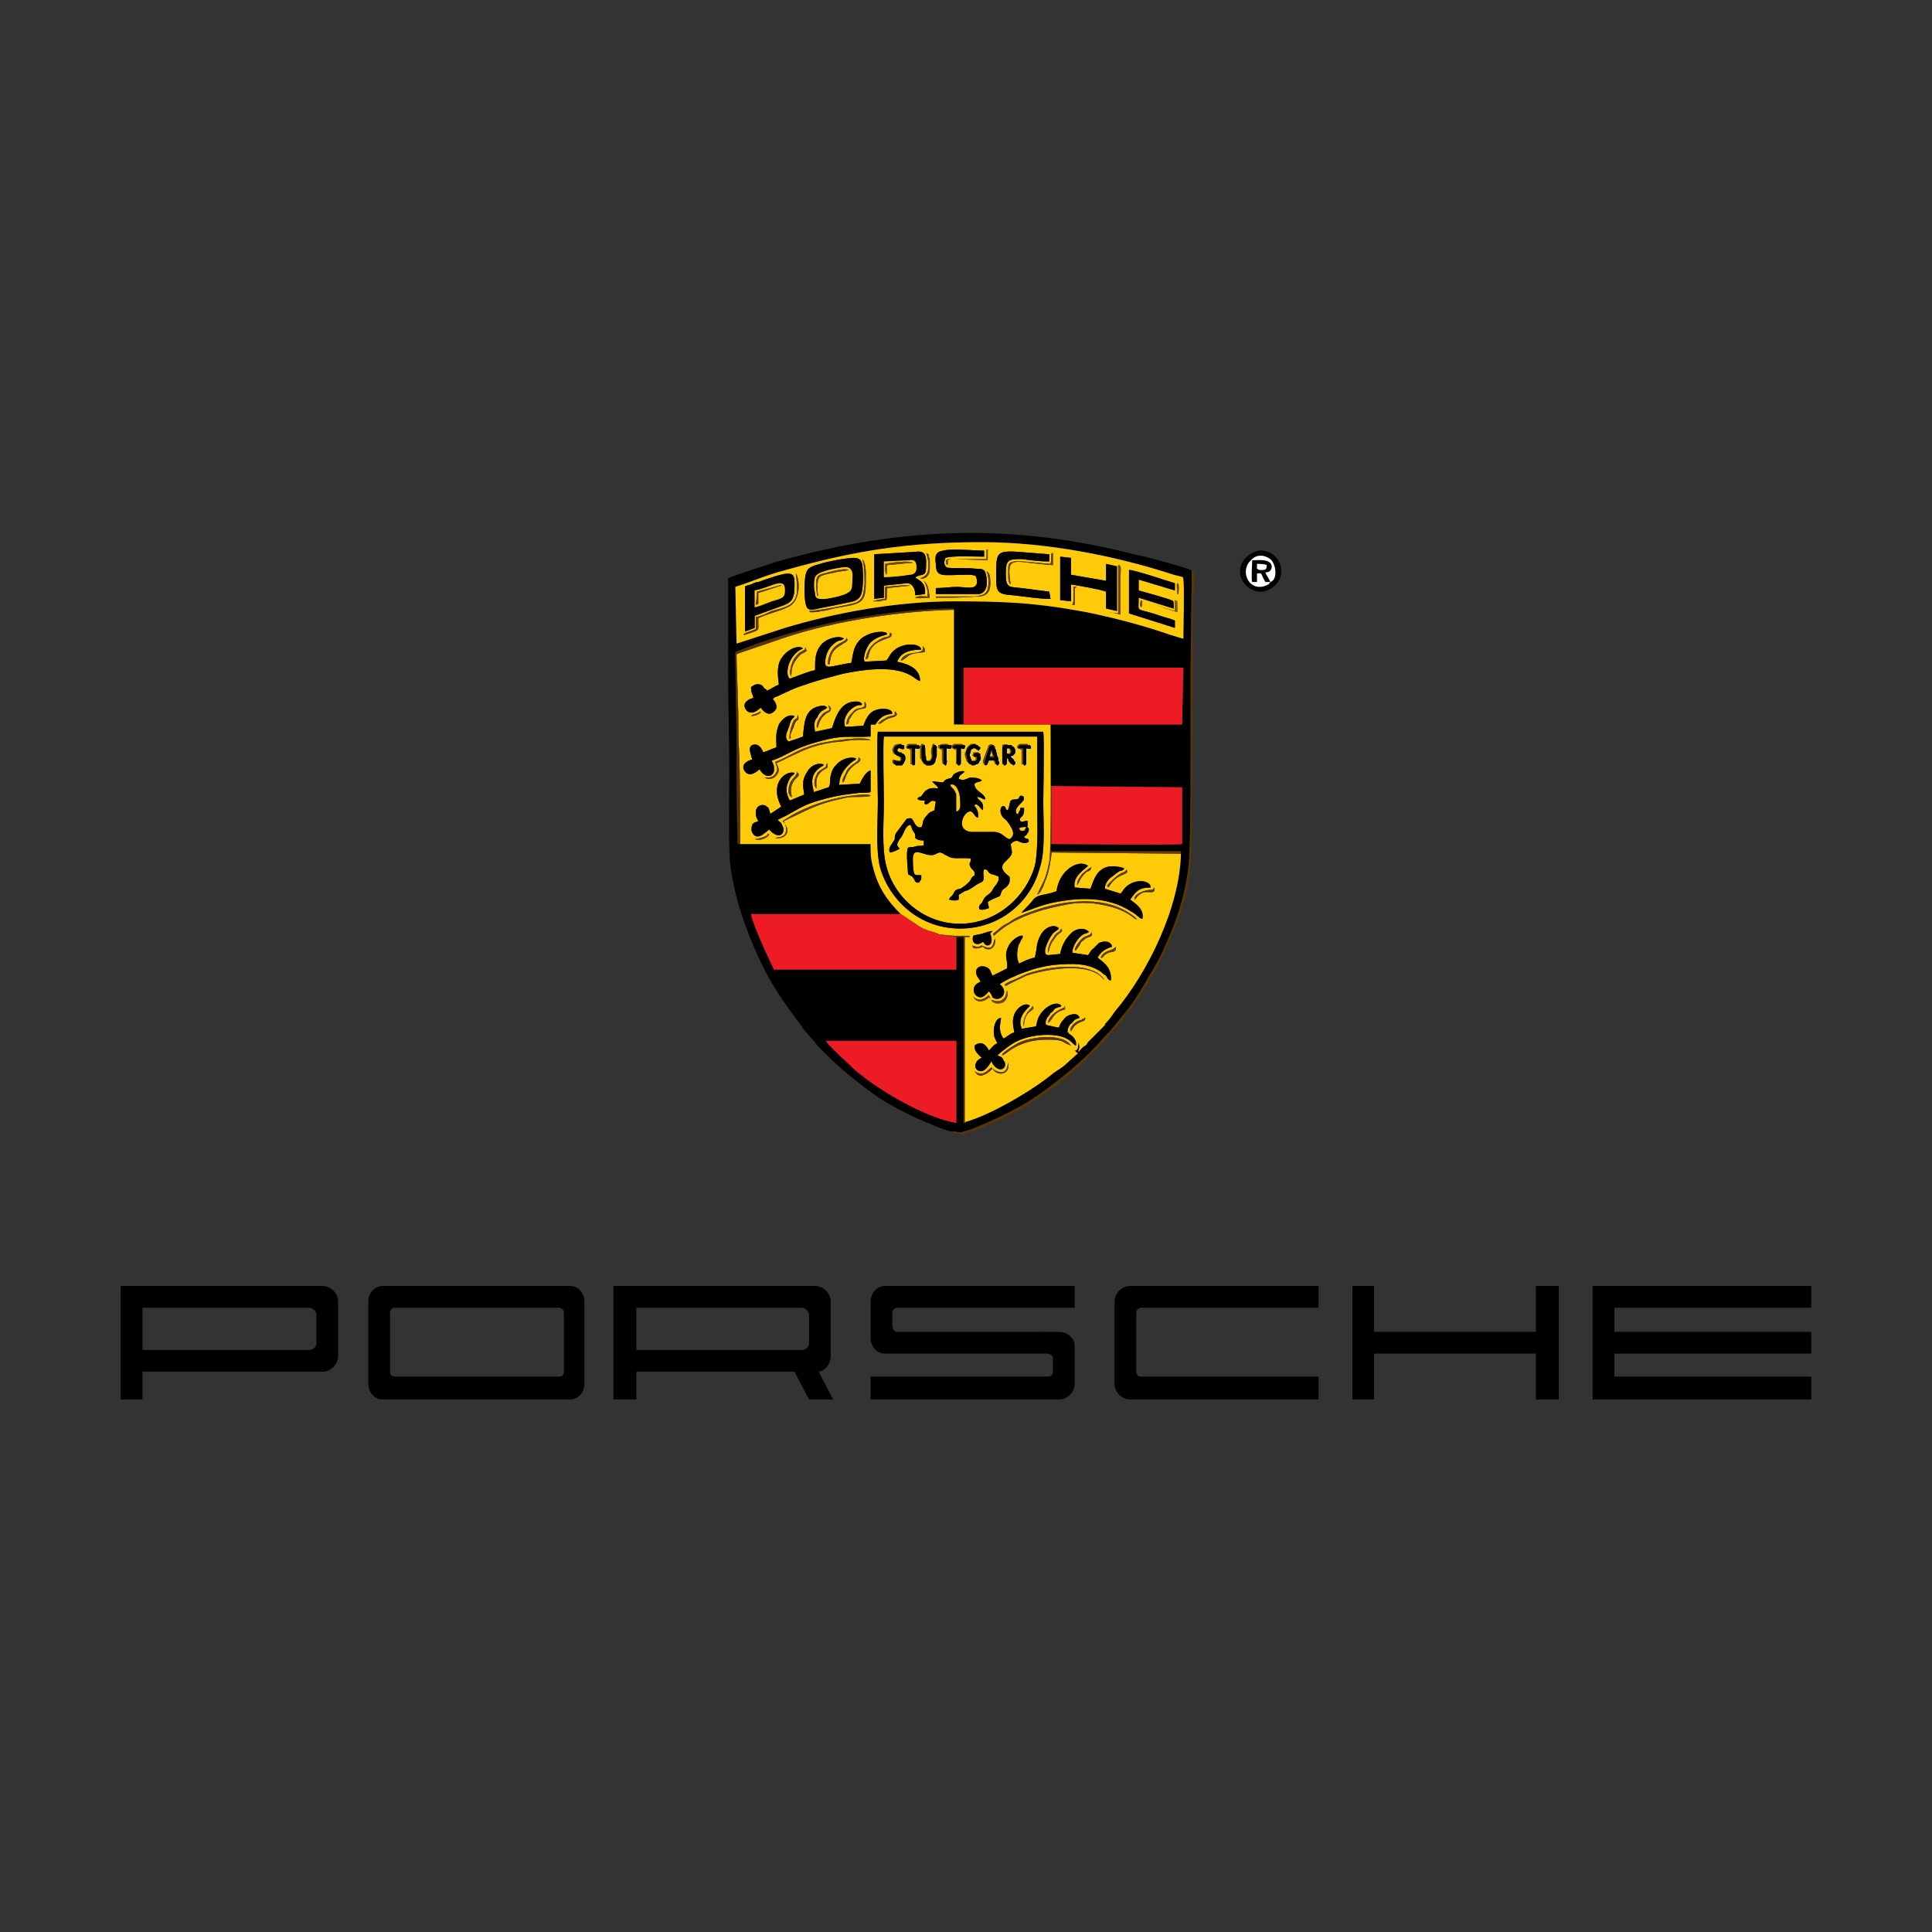 <?xml version="1.0" encoding="UTF-8"?>
<!DOCTYPE svg PUBLIC "-//W3C//DTD SVG 1.1//EN" "http://www.w3.org/Graphics/SVG/1.1/DTD/svg11.dtd">
<!-- Creator: CorelDRAW X7 -->
<svg xmlns="http://www.w3.org/2000/svg" xml:space="preserve" width="160px" height="160px" version="1.1" style="shape-rendering:geometricPrecision; text-rendering:geometricPrecision; image-rendering:optimizeQuality; fill-rule:evenodd; clip-rule:evenodd"
viewBox="0 0 1600 1600"
 xmlns:xlink="http://www.w3.org/1999/xlink">
 <rect x="0" y="0" width="1600" height="1600" fill="#333333" stroke="none"/>
 <defs>
  <style type="text/css">
   <![CDATA[
    .fil1 {fill:black}
    .fil0 {fill:black}
    .fil5 {fill:#563300}
    .fil4 {fill:#5C3600}
    .fil15 {fill:#5D4219}
    .fil18 {fill:#5D4319}
    .fil17 {fill:#5E4319}
    .fil7 {fill:#5F3C01}
    .fil16 {fill:#62471C}
    .fil8 {fill:#663F01}
    .fil11 {fill:#6B4A02}
    .fil10 {fill:#704901}
    .fil12 {fill:#855B02}
    .fil14 {fill:#DBCD73}
    .fil3 {fill:#ED1B24}
    .fil13 {fill:#FACB15}
    .fil9 {fill:#FDCB0F}
    .fil2 {fill:#FFCB08}
    .fil6 {fill:white}
   ]]>
  </style>
 </defs>
 <g id="Layer_x0020_1">
  <g id="_937721168">
   <path class="fil0" d="M317 1159l155 0c7,0 12,-6 12,-13l0 -68c0,-7 -5,-13 -12,-13l-155 0c-7,0 -12,6 -12,13l0 68c0,7 5,13 12,13zm10 -76l136 0c2,0 4,2 4,4l0 49c0,3 -2,4 -4,4l-136 0c-2,0 -4,-1 -4,-4l0 -49c0,-2 2,-4 4,-4z"/>
   <path class="fil0" d="M100 1159l18 0 0 -23 149 0c7,0 13,-6 13,-13l0 -45c0,-7 -6,-13 -13,-13l-167 0 0 94zm18 -41l0 -35 138 0c3,0 6,3 6,6l0 23c0,4 -3,6 -6,6l-138 0z"/>
   <path class="fil0" d="M508 1159l19 0 0 -23 131 0 12 23 20 0 -12 -23c6,-1 10,-7 10,-13l0 -45c0,-7 -6,-13 -13,-13l-167 0 0 94zm19 -41l0 -35 137 0c3,0 6,3 6,6l0 23c0,4 -3,6 -6,6l-137 0z"/>
   <polygon class="fil0" points="1120,1159 1138,1159 1138,1121 1272,1121 1272,1159 1291,1159 1291,1065 1272,1065 1272,1103 1138,1103 1138,1065 1120,1065 "/>
   <path class="fil0" d="M936 1159l156 0 0 -19c0,0 -1,0 -1,0l-146 0c-2,0 -4,-1 -4,-4l0 -49c0,-2 2,-4 4,-4l146 0c0,0 1,0 1,0l0 -18 -156 0c-7,0 -13,6 -13,13l0 68c0,7 6,13 13,13z"/>
   <polygon class="fil0" points="1319,1159 1500,1159 1500,1140 1337,1140 1337,1121 1500,1121 1500,1103 1337,1103 1337,1083 1500,1083 1500,1065 1319,1065 "/>
   <path class="fil0" d="M739 1091l0 -4c0,-2 2,-4 4,-4l146 0c0,0 1,0 1,0l0 -18 -157 0c-7,0 -12,6 -12,13l0 30c0,7 5,13 12,13l14 0 0 0c0,0 0,0 1,0l119 0c3,0 5,2 5,4l0 11c0,3 -2,4 -5,4l-145 0c-1,0 -1,0 -1,0l0 19 156 0c7,0 13,-6 13,-13l0 -31c0,-7 -6,-12 -13,-12l-13 0 0 -1c0,1 -1,1 -1,1l-120 0c-2,0 -4,-2 -4,-5l0 -7z"/>
   <g>
    <path class="fil1" d="M684 862l108 0 0 68c-23,-4 -55,-22 -74,-36l-9 -7c-4,-4 -24,-22 -25,-25zm106 -357l0 95 8 0 0 -47 -1 0 183 0 -1 47 -109 0 0 48c0,3 0,2 1,3l108 1 0 47c-4,1 -103,0 -108,0 -1,0 0,0 -1,1l0 5 108 0 0 2 0 0c-1,44 -27,98 -55,131 -2,3 -4,6 -7,9 -1,1 -1,1 -1,2l-14 14c-1,2 -2,3 -4,4 -1,1 -1,1 -2,2 -2,2 0,1 -2,2 0,-1 1,-3 1,-4 0,-2 -1,-3 -1,-4 0,3 0,6 -2,7 -1,0 -1,0 -2,-1l3 3c0,0 1,0 1,0l-10 9c-3,3 -7,5 -11,8 -17,14 -51,34 -72,40 0,1 0,1 -1,1 0,0 -1,0 -1,0l0 -154 -6 0 0 27 -151 0c-3,-6 -18,-38 -19,-46l124 0c-11,-11 -19,-22 -23,-39 -2,-7 -2,-11 -2,-19l-108 0 -2 0c-1,-26 -1,-54 -1,-80 0,-26 -1,-52 -1,-79 24,-10 55,-19 83,-25 30,-6 66,-11 97,-11 1,0 1,0 1,1zm-181 -19c13,-4 26,-10 42,-14 57,-16 101,-23 162,-23 53,0 110,11 159,27 7,2 8,1 8,4 1,9 0,38 0,49 -3,-1 -7,-2 -10,-3 -23,-8 -46,-14 -70,-19 -43,-8 -68,-9 -110,-9 -46,0 -97,9 -140,22l-40 13 -1 -47zm179 451c9,0 2,3 17,-2 15,-6 28,-12 42,-20 9,-5 17,-11 25,-17 13,-10 27,-22 38,-34l7 -8c2,-1 2,-2 3,-3l14 -17c6,-8 11,-16 16,-25 5,-8 11,-18 15,-28 9,-19 16,-40 19,-63 2,-14 2,-65 2,-81 0,-28 0,-56 0,-83 0,-9 1,-76 1,-83l-1 -1c-4,-2 -40,-12 -43,-12 -103,-27 -196,-24 -299,5 -6,2 -38,12 -41,14 0,27 0,54 0,80 0,27 1,53 1,80 0,17 -1,65 1,79 3,22 10,44 18,63 13,31 23,45 41,69 1,2 1,2 2,3l7 8c2,2 3,4 5,6 7,7 17,17 26,24 21,17 28,22 55,35 5,2 25,11 29,11z"/>
    <path class="fil2" d="M807 887c7,5 10,0 14,-3 1,1 4,4 9,4 4,-1 4,-4 5,-8 2,10 -9,12 -13,5 -2,2 -4,4 -7,5 -4,2 -6,0 -8,-3zm23 -13c0,-1 0,0 0,-1 0,0 1,-1 1,-1 2,-2 11,-8 14,-9 9,-4 35,-8 42,3 -8,-3 -5,-5 -20,-5 -25,0 -34,13 -37,13zm57 -20c-2,-2 2,-7 7,-9 1,0 2,0 2,-1 2,0 0,0 1,0 0,0 1,-1 1,-1l1 0c-1,3 -1,2 -3,3 -2,1 -3,1 -4,2 -3,2 -3,3 -5,6zm-19 -7c0,-5 7,-10 12,-12 2,-1 1,0 2,-2l0 3c-4,1 -6,2 -8,4 -1,1 -2,2 -3,4 -2,2 -1,2 -3,3zm-20 3c-1,-2 0,-7 2,-10 1,-3 5,-5 5,-7 4,5 -7,2 -7,17zm-3 -3c0,3 1,3 1,5l12 -2c1,-4 1,-7 5,-12 5,-6 13,-9 16,-5 0,0 0,0 -1,1 0,0 -1,0 -1,0 -1,0 -2,1 -3,1 -2,2 -2,3 -4,4 -1,2 -2,3 -3,4 0,1 -1,2 -1,3 0,1 0,1 0,2 1,2 0,0 1,1 1,0 8,2 10,2 1,-4 4,-7 6,-9 3,-2 10,-4 11,1 -3,1 -4,1 -6,4 -2,1 -4,4 -4,8l1 0c0,1 0,1 0,1 4,2 7,6 6,10 -3,-1 -5,-9 -24,-9 -8,0 -18,2 -24,5 -5,2 -14,9 -17,12 2,1 4,1 5,4 5,6 -4,13 -10,1 -2,3 -5,9 -10,8 -3,-1 -4,-4 -3,-6 1,-3 3,-4 5,-5 -3,-3 -6,-5 -6,-10 6,-5 10,0 12,4 2,-2 4,-5 7,-6 -2,-4 -3,-5 -3,-10 0,-5 2,-11 6,-11 0,3 -3,10 2,17 3,-1 5,-4 9,-5 -1,-6 -2,-9 0,-15 3,-7 10,-10 13,-7 0,0 -1,1 -2,2 -3,3 -6,7 -6,12zm-26 -21c-4,4 -11,5 -13,-1 1,2 4,3 6,3 3,-1 5,-2 7,-4 1,2 0,2 2,3 -2,-1 -1,0 -2,-1zm2 2c3,1 6,2 9,0 3,-2 3,-4 4,-8 0,1 2,6 -3,10 -2,1 -3,1 -6,1 -3,-1 -4,-2 -4,-3zm11 -12c0,-2 9,-5 11,-6 4,-2 8,-4 12,-5 13,-4 37,-7 50,-1 4,1 8,5 10,8 -1,-1 -2,-2 -4,-4 -14,-11 -46,-5 -61,0 -6,3 -15,7 -16,8 -2,1 -1,0 -2,0zm81 -23c-1,0 -2,1 -1,-1 4,-6 9,-4 12,-8 1,5 -3,4 -6,5 -4,2 -3,2 -5,4zm-100 -10c10,5 9,-1 11,-6 1,7 -3,10 -7,9 -1,0 -2,-1 -3,-2 -2,1 -5,2 -8,1 -1,-2 0,-1 -1,-2 4,1 4,2 8,0zm78 4c0,0 -2,1 0,-3 7,-12 11,-7 13,-12 1,3 0,3 -2,4 -3,1 -3,1 -5,3 -2,1 -2,2 -3,4 -1,1 -2,3 -3,4zm-23 2c-1,-3 2,-10 4,-12 1,-2 2,-3 3,-4 3,-2 2,-1 4,-4 2,4 -2,2 -6,9 -2,2 -2,3 -3,5 -1,2 -1,4 -2,6zm-62 -14c2,-1 5,-1 8,-2 3,-1 6,-2 8,-2 -1,1 -1,1 -2,2 4,10 -3,12 -5,8l-1 -1c-5,4 -10,1 -8,-5zm51 18c2,-8 1,-12 5,-19 4,-7 12,-9 15,-5 -2,2 -3,2 -5,4 -4,5 -10,18 -4,18l10 -1c1,-6 4,-12 8,-16 5,-6 13,-6 16,-2 -1,0 1,0 -1,0 -1,1 -1,1 -2,1 -6,2 -11,11 -11,16l13 2c2,-2 2,-4 4,-5 2,-2 3,-3 5,-5 4,-2 10,-2 11,3 -6,2 -9,4 -12,9 3,3 12,7 11,19 -2,0 -3,-2 -4,-4 -2,-1 -3,-2 -4,-3 -11,-8 -26,-7 -38,-6 -9,1 -17,3 -25,6 -6,2 -17,7 -21,10 1,1 1,1 2,2 5,7 -3,13 -8,9 -1,-2 -1,-3 -3,-5 -2,2 -6,8 -11,3 -2,-2 -2,-5 -1,-7 1,-2 3,-3 5,-4 -1,-2 0,0 -1,-2 -6,-7 -1,-13 6,-10 4,2 3,4 5,7 4,-2 8,-4 12,-6 1,-7 -3,-10 1,-18 2,-5 9,-10 12,-9 0,2 0,1 -1,3 0,0 -1,1 -1,2 -1,2 -2,3 -2,5 -1,5 -1,9 1,13 4,-2 8,-4 13,-5zm-34 -18c-1,-3 -1,-1 1,-3l5 -4c2,-2 5,-3 8,-5 4,-3 11,-6 17,-8 24,-9 58,-14 81,1 4,3 5,3 8,7 -1,-1 -1,-2 -3,-2 -7,-6 -15,-9 -24,-11 -13,-3 -24,-3 -37,0 -41,8 -53,23 -56,25zm117 -30c-2,-2 3,-7 12,-8 4,0 2,0 4,-2 1,6 -4,3 -9,4 -5,2 -6,5 -7,6zm-22 -10c-1,-2 -1,1 -1,-2l3 -3c10,-10 11,-6 13,-10 2,4 -2,3 -8,7 -4,3 -5,5 -7,8zm-26 -2c0,-4 2,-6 4,-9 2,-2 6,-5 8,-6 -1,3 -1,3 -4,4 -6,5 -6,9 -8,11zm-17 5c2,-17 18,-27 26,-21 -1,2 -13,8 -11,18l13 1c3,-6 5,-24 28,-17 -1,2 0,1 -2,2 -1,0 -2,0 -8,5 -2,1 -6,5 -6,10l13 4c2,-2 2,-3 4,-5 8,-8 21,-6 21,0 -10,0 -12,3 -17,10 4,3 12,8 10,16 -2,0 -5,-4 -9,-6 -20,-13 -44,-12 -67,-7 -12,3 -15,5 -24,8 2,-3 5,-5 9,-10 4,-6 10,-4 20,-8zm-11 -132c1,7 0,48 0,58 0,17 2,41 -3,55 -7,27 -32,50 -66,50 -33,0 -58,-23 -66,-50 -4,-15 -2,-38 -2,-55 0,-9 -1,-53 0,-58l137 0zm-239 89c5,-1 6,-1 10,-3 2,-2 0,-2 2,-1 0,1 -5,6 -12,4zm25 -13c0,0 0,0 0,0l2 4c1,5 -3,9 -10,8 2,-1 5,0 8,-3 2,-4 1,-6 0,-9zm0 0l-2 -2c3,-2 5,-3 8,-5 18,-10 39,-16 60,-17 1,0 4,0 5,1 -1,1 -9,1 -11,1 -4,0 -7,0 -11,1 -24,5 -30,10 -50,19l1 2zm6 -22c-2,0 -3,-3 -3,-5 0,-10 7,-11 7,-16 1,2 3,2 0,5 -5,4 -6,11 -4,16zm20 -7c-3,-4 -1,-9 1,-13 1,-1 2,-2 4,-3 5,-3 2,-2 4,-5 1,4 0,4 -2,5 -10,6 -6,14 -7,16zm22 -5c-1,-2 1,-5 2,-7 1,-2 1,-3 3,-5 1,-1 3,-3 5,-4 2,-2 3,-1 3,-5 3,2 1,4 -1,5 -11,7 -9,14 -12,16zm-12 4c2,-1 1,-6 2,-10 1,-4 2,-6 4,-8 3,-4 10,-8 17,-6 -1,2 0,1 -2,2 -7,5 -12,12 -12,20l17 -1c2,-4 5,-10 9,-11l0 18c-4,1 -8,0 -12,1 -11,1 -21,3 -31,6 -11,3 -17,7 -26,12 -2,1 -6,3 -8,4 2,2 3,2 4,5 3,5 -2,13 -11,3 -3,2 -9,9 -13,4 -2,-2 -2,-5 -1,-8 1,-2 3,-2 5,-3 -1,-2 -2,-3 -2,-6 -1,-7 6,-9 9,-6 2,1 2,3 3,6l9 -6c-10,-19 3,-30 11,-28 -1,3 -2,1 -4,5 -4,7 -3,12 0,18l12 -5c-1,-7 -2,-12 2,-18 2,-4 7,-9 14,-7 0,2 -1,1 -2,2 -9,6 -8,13 -6,21l12 -4zm-44 -21c13,-5 17,-10 35,-15 8,-2 39,-7 44,-3 -6,0 -12,-1 -23,1 -14,1 -26,4 -38,10 -5,2 -12,6 -17,8 2,4 3,7 0,10 -2,3 -6,4 -10,2 4,0 7,0 9,-3 3,-4 1,-6 0,-10zm12 -19c-1,-3 2,-14 4,-16 4,-2 1,-1 3,-4 1,8 -1,0 -4,11 -1,1 -1,3 -2,4 -1,5 1,3 -1,5zm87 -23c6,5 -5,5 -7,7 -4,2 -4,4 -7,3 2,-1 3,-3 6,-4 2,-2 6,-2 8,-3l0 -3zm-118 3c8,-2 6,-4 7,-2 -2,2 -5,3 -8,3l1 -1zm63 -8c5,4 0,6 -2,7 -1,1 -2,2 -3,3 -3,4 -3,7 -4,9 -2,-2 1,-8 3,-10 2,-3 3,-3 7,-5l-1 -4zm3 19c3,-9 7,-23 21,-22 2,0 3,1 4,2 -1,1 0,1 -2,1 0,0 -1,0 -1,0 -8,2 -14,12 -11,18l15 -1c3,-8 6,-14 17,-14 3,0 7,1 7,4 -5,1 -9,1 -14,9l-4 0 0 10c-20,1 -22,-2 -46,5 -18,5 -24,11 -36,15 1,2 2,3 2,6 1,7 -7,10 -12,1 -2,2 -8,7 -12,2 -4,-5 1,-9 6,-10 -1,-4 -4,-10 0,-12 5,-2 8,3 9,6 4,-1 7,-3 11,-4 0,-9 -1,-11 2,-19 3,-5 8,-9 13,-7 0,1 -2,2 -3,4 -1,2 -1,4 -2,6 -1,3 -4,8 0,11 1,0 12,-4 12,-4 0,-1 1,-12 2,-14 1,-4 3,-7 6,-9 3,-2 10,-4 12,-1 -1,1 -1,1 -3,2 -2,1 -4,3 -5,6 -3,3 -3,6 -2,12l14 -3zm27 -22c1,1 2,3 1,5 -2,2 -8,-1 -13,9 -1,1 -1,1 -1,3 -1,2 0,1 -2,2 0,-5 3,-8 5,-10 4,-5 5,-2 10,-5l0 -4zm-61 -21c-2,-4 1,-12 3,-15 1,-1 3,-4 5,-5 5,-3 3,-1 4,-4l1 3c-1,1 -3,2 -5,3 -2,2 -3,3 -4,5 -1,1 -2,3 -3,6 -1,4 0,5 -1,7zm91 -13c4,-10 21,-3 18,-12 2,2 2,2 2,5 -5,1 -11,0 -16,5 -2,1 -2,2 -4,2zm-59 3c-1,0 -2,1 -1,-4 3,-14 13,-13 15,-17l0 -1 1 2c-2,3 -3,2 -5,4 -10,5 -9,12 -10,16zm30 -4c1,-10 8,-15 15,-18 3,-1 5,0 5,-4 1,0 2,1 1,3 -1,2 -13,3 -17,11 -3,7 -1,7 -4,8zm-12 3c2,-10 2,-14 8,-20 6,-5 16,-7 21,-5 1,1 0,1 1,1 -3,2 -7,1 -14,7 -2,2 -7,11 -5,16l18 -1c2,-2 3,-5 5,-7 7,-8 23,-8 24,-2 -9,0 -17,2 -20,10 10,2 19,6 19,16 -6,-1 -11,-17 -64,-6 -11,3 -20,5 -31,9 -10,3 -15,6 -24,10 0,0 -1,0 -2,1 -1,1 0,0 -1,1 3,3 5,8 0,11 -4,3 -8,-1 -10,-4 -2,2 -8,7 -12,2 -4,-5 1,-9 6,-10 -1,-4 -2,-4 -2,-9 3,-2 4,-3 8,-2 2,1 2,2 3,3 1,1 1,0 1,1 1,0 1,0 1,1l0 0c0,0 0,0 0,0 3,-1 7,-4 10,-5 -1,-8 -2,-17 3,-23 5,-7 14,-10 17,-7 -2,1 -4,2 -6,4 -8,8 -8,19 -5,21 1,0 15,-6 21,-7 0,-9 0,-15 5,-21 5,-6 16,-8 19,-5l-2 1c-2,1 -2,0 -5,2 -4,3 -7,7 -8,12 -3,13 4,7 21,5zm-92 150l108 0c0,8 0,12 2,19 4,17 12,28 23,39l15 10c8,5 12,4 17,7 4,0 8,1 13,1l11 0c1,0 1,0 1,1l-4 0 0 153c1,1 -1,1 1,0 21,-6 55,-26 72,-40 4,-3 8,-5 11,-8l10 -9c0,0 -1,0 -1,0l-3 -3c1,1 1,1 2,1 2,-1 2,-4 2,-7 0,1 1,2 1,4 0,1 -1,3 -1,4 2,-1 0,0 2,-2 1,-1 1,-1 2,-2 2,-1 3,-2 4,-4l14 -14c0,-1 0,-1 1,-2 3,-3 5,-6 7,-9 28,-33 54,-87 55,-131l0 0 -107 -1c-1,7 -2,14 -4,20 -1,3 -2,5 -3,8 -2,4 -3,6 -5,7 4,-10 7,-11 10,-28 2,-12 1,-98 1,-113l-72 0 -8 0 0 -95c-44,1 -98,9 -140,23l-38 13c-2,1 -1,0 -2,1 0,13 1,26 1,39 1,13 0,26 1,39 1,23 1,56 1,79z"/>
    <path class="fil2" d="M794 645c4,2 6,0 9,-1 3,0 6,0 8,1l2 1c0,0 0,0 0,0 0,2 -6,1 -6,4 1,6 9,7 9,12 -3,0 -3,-2 -7,-2 2,4 6,3 5,11 -2,-1 -5,-7 -7,-4 -1,0 4,3 3,10 -3,0 -3,-4 -6,-5 -6,-1 -14,17 2,17l17 0c7,0 9,5 13,6 7,-4 0,-12 -2,-15 -2,-2 -4,-3 -5,-6 -2,-6 3,-9 4,-4l1 1c1,-1 0,1 1,-1 1,-2 1,-5 2,-7 2,-1 2,-1 5,-1 3,-1 1,-1 3,-3 2,0 3,0 3,3 -1,3 -9,7 -6,12 1,0 1,1 2,-2 1,-1 1,-2 1,-3l3 0c1,9 -5,7 -3,11 2,2 7,-3 6,2 0,2 0,2 0,2 0,0 0,1 -1,1 0,0 0,0 0,0 2,0 0,0 1,0 1,1 1,1 1,1 0,2 0,3 -1,4 -1,2 -2,2 -3,3 2,3 4,0 4,4 -2,2 -6,1 -8,0 -3,-2 -6,1 -7,2l1 6c1,8 -17,10 -2,21 1,5 -1,7 -3,9 -5,3 -3,4 -5,7 -1,1 -6,2 -10,5l1 5c-2,1 -6,2 -8,1 -1,-4 2,-4 3,-7 2,-5 6,-5 8,-9 1,-3 6,-6 5,-11 -2,-1 -5,-2 -6,-2 -4,-2 -2,-4 -6,-4 -2,4 2,9 -3,11 -5,2 -8,6 -13,7 -2,1 -3,2 -5,3l0 4c-2,1 -5,1 -8,0 1,-3 2,-2 3,-4 1,-1 1,-3 3,-4 1,-1 2,0 5,-2 10,-7 5,-7 10,-10 1,-5 -3,-4 -4,-9 0,-3 1,-1 1,-5 -7,-1 -15,1 -19,-2 -3,-1 -3,-2 -6,-3 -4,0 -4,3 -10,2 -6,-1 -13,-6 -13,3 0,3 0,9 1,12 1,3 4,1 6,2 0,4 0,3 -2,6 -3,0 -3,-1 -4,-3 -2,-3 -2,-2 -5,-4 0,-3 -2,-19 0,-22 3,-1 3,0 6,-1 3,-1 4,0 7,-1l0 -4c-1,0 -1,0 -1,0 0,0 0,0 0,0 -1,0 -4,0 -6,-2 0,-4 0,-3 -2,-6 -1,-2 -1,-3 -2,-5 -5,1 -5,8 -9,12 -1,2 -2,3 -2,5l2 3c-2,1 -6,3 -8,3 -2,-4 2,-7 4,-11 0,-2 0,-3 1,-5l9 -12c5,-1 4,0 6,3 1,2 3,5 6,4 2,-2 0,-5 4,-9 3,-4 3,-3 7,-5 0,-2 1,-7 1,-7 -5,-3 -5,3 -9,2 -1,-1 0,-2 0,-3 -3,0 -4,0 -6,-1l0 -1c2,-2 2,0 4,-3 3,-5 7,-6 13,-5 -1,-3 -3,-3 -5,-6l9 1c1,-1 1,-2 4,-3 6,-1 2,-3 7,-5 2,-1 5,-2 7,-1 -2,2 -5,3 -5,6zm65 -35l-127 0c-1,5 0,47 0,54 0,16 -2,38 2,53 6,25 30,48 61,48 31,0 55,-23 62,-48 3,-13 2,-37 2,-52 0,-7 0,-52 0,-55z"/>
    <path class="fil2" d="M919 507l7 1 0 -40c3,0 2,3 2,9l0 32 -8 -2c-1,0 0,0 -1,0zm38 -6l16 5c0,-3 0,-7 0,-9 2,1 2,0 2,4 0,2 0,4 0,6l-18 -6zm-12 2c-1,-1 -1,-4 0,-6l1 1c0,1 0,4 -1,5zm30 -11c0,-3 -1,-8 0,-9 2,0 1,6 1,9l-1 0zm-261 -3c-1,7 -5,9 -12,10 -4,1 -25,5 -29,6 -4,0 -5,-1 -6,-6 -1,-5 -1,-16 0,-22 1,-7 5,-8 12,-10 6,-2 22,-5 28,-5 5,0 6,2 7,5 1,6 1,16 0,22zm176 -2l0 14 -2 0c1,-2 1,-3 1,-7 0,-3 0,-5 0,-8l3 0 -2 1zm-265 23l0 10 -8 3 0 -37c0,-1 2,-1 5,-2 2,-1 4,-2 6,-2 5,-2 20,-7 24,-7 6,0 6,3 6,10 0,11 -2,14 -11,17l-22 8zm110 -23c-1,3 0,7 -1,10 -1,0 -3,0 -5,1 -3,0 -4,0 -6,0 2,-1 8,-2 10,-2l0 -10c2,0 17,-2 21,-1l-19 2zm152 11l-9 -1 0 -36 9 1 0 14 29 5 0 -14 9 2 0 37 -9 -2 0 -14c-5,-2 -23,-5 -29,-6l0 14zm-122 -17c4,3 4,8 5,14 -3,0 -10,1 -12,0 2,-2 7,-1 10,-1 1,-4 -1,-10 -3,-13zm178 8c4,1 25,7 27,8 2,1 2,0 2,7l-29 -9c0,13 -3,8 15,14 5,2 11,3 15,5l0 6 -38 -12 0 -36c5,0 31,9 38,11l0 6 -30 -9 0 9zm-284 -14c3,3 5,21 -5,27 -7,4 -18,6 -26,10 0,10 1,9 -3,11l-9 3c0,-1 0,-1 2,-2l8 -3 0 -10c5,-1 9,-3 13,-5 11,-3 19,-4 21,-15 0,-6 0,-10 -1,-16zm116 19c10,0 22,0 32,0 6,-1 9,-1 11,-6 1,-5 1,-10 -1,-15 2,1 3,4 3,6 1,11 -2,15 -11,15 -11,1 -23,1 -34,1l0 -1zm-17 -37c6,-1 9,1 9,8 0,14 -1,9 -9,13 1,1 0,1 1,1 3,2 8,4 7,13l-8 1c0,-5 -2,-10 -7,-10l-19 2 0 10 -8 1 0 -37 34 -2zm112 10c1,-3 0,-7 1,-9 1,1 1,-2 1,2l0 8c-33,-2 -39,-10 -35,16 -2,-2 -2,-4 -2,-7 0,-9 -1,-11 5,-12 3,-1 26,2 30,2zm-1 23l1 6c-10,0 -21,-2 -31,-3 -14,-1 -14,-3 -14,-17 0,-24 0,-20 44,-17l0 6c-8,0 -15,-1 -23,-2 -12,0 -13,1 -13,13 0,11 3,10 13,11 8,1 15,2 23,3zm-52 -34c0,-1 0,-1 0,-1 2,1 1,-2 1,2 0,0 0,2 0,2 0,2 0,3 0,5l-28 -1c-6,0 -5,1 -5,3 0,2 0,1 -1,2 -1,-5 -1,-5 5,-5l28 0 0 -7zm-103 7c4,4 3,14 3,20 0,18 -5,17 -27,21 -3,1 -7,2 -10,2 -2,1 -6,1 -8,1 0,0 -1,0 -1,0 -1,-1 -1,-1 -1,-1 6,0 33,-5 39,-7 6,-3 6,-7 7,-15 0,-7 0,-16 -2,-21zm61 24c6,0 12,-1 18,-1 4,0 13,2 15,-1 2,-2 1,-6 0,-8 -2,-1 -5,-1 -7,-1 -20,0 -26,3 -26,-9 -1,-7 0,-10 6,-11 8,-2 25,0 34,0l0 5c-8,0 -26,-1 -32,1 -1,3 -2,5 1,8 5,1 18,0 24,1 4,0 7,0 8,3 1,3 4,16 -5,18 -4,0 -31,0 -36,0l0 -5zm-13 -8c2,-1 3,-1 5,-3 3,-3 2,-14 0,-18 1,1 0,0 2,1 0,1 0,1 0,2 1,1 1,2 1,3 0,2 0,5 0,7 0,5 -3,9 -8,8zm-153 7l1 47 40 -13c43,-13 94,-22 140,-22 42,0 67,1 110,9 24,5 47,11 70,19 3,1 7,2 10,3 0,-11 1,-40 0,-49 0,-3 -1,-2 -8,-4 -49,-16 -106,-27 -159,-27 -61,0 -105,7 -162,23 -16,4 -29,10 -42,14z"/>
    <polygon class="fil3" points="798,600 870,600 870,600 979,600 980,553 797,553 798,553 "/>
    <path class="fil3" d="M792 776l-14 -2 0 0c-5,-3 -9,-2 -17,-7l-15 -10 -124 0c1,8 16,40 19,46l151 0 0 -27z"/>
    <path class="fil3" d="M871 699c5,0 104,1 108,0l0 -47 -108 -1 0 48z"/>
    <path class="fil1" d="M844 686c2,-1 3,-1 6,-1 -1,1 -1,2 -2,3 -3,0 -3,0 -4,-2zm-52 -14c0,-5 0,-10 0,-14 -2,-6 -4,-5 -5,-8 5,-2 8,7 8,12 0,5 1,9 -3,10zm2 -27c0,-3 3,-4 5,-6 -2,-1 -5,0 -7,1 -5,2 -1,4 -7,5 -3,1 -3,2 -4,3l-9 -1c2,3 4,3 5,6 -6,-1 -10,0 -13,5 -2,3 -2,1 -4,3l0 1c2,1 3,1 6,1 0,1 -1,2 0,3 4,1 4,-5 9,-2 0,0 -1,5 -1,7 -4,2 -4,1 -7,5 -4,4 -2,7 -4,9 -3,1 -5,-2 -6,-4 -2,-3 -1,-4 -6,-3l-9 12c-1,2 -1,3 -1,5 -2,4 -6,7 -4,11 2,0 6,-2 8,-3l-2 -3c0,-2 1,-3 2,-5 4,-4 4,-11 9,-12 1,2 1,3 2,5 2,3 2,2 2,6 2,2 5,2 6,2 0,0 0,0 0,0 0,0 0,0 1,0l0 4c-3,1 -4,0 -7,1 -3,1 -3,0 -6,1 -2,3 0,19 0,22 3,2 3,1 5,4 1,2 1,3 4,3 2,-3 2,-2 2,-6 -2,-1 -5,1 -6,-2 -1,-3 -1,-9 -1,-12 0,-9 7,-4 13,-3 6,1 6,-2 10,-2 3,1 3,2 6,3 4,3 12,1 19,2 0,4 -1,2 -1,5 1,5 5,4 4,9 -5,3 0,3 -10,10 -3,2 -4,1 -5,2 -2,1 -2,3 -3,4 -1,2 -2,1 -3,4 3,1 6,1 8,0l0 -4c2,-1 3,-2 5,-3 5,-1 8,-5 13,-7 5,-2 1,-7 3,-11 4,0 2,2 6,4 1,0 4,1 6,2 1,5 -4,8 -5,11 -2,4 -6,4 -8,9 -1,3 -4,3 -3,7 2,1 6,0 8,-1l-1 -5c4,-3 9,-4 10,-5 2,-3 0,-4 5,-7 2,-2 4,-4 3,-9 -15,-11 3,-13 2,-21l-1 -6c1,-1 4,-4 7,-2 2,1 6,2 8,0 0,-4 -2,-1 -4,-4 1,-1 2,-1 3,-3 1,-1 1,-2 1,-4 0,0 0,0 -1,-1 -1,0 1,0 -1,0 0,0 0,0 0,0 1,0 1,-1 1,-1 0,0 0,0 0,-2 1,-5 -4,0 -6,-2 -2,-4 4,-2 3,-11l-3 0c0,1 0,2 -1,3 -1,3 -1,2 -2,2 -3,-5 5,-9 6,-12 0,-3 -1,-3 -3,-3 -2,2 0,2 -3,3 -3,0 -3,0 -5,1 -1,2 -1,5 -2,7 -1,2 0,0 -1,1l-1 -1c-1,-5 -6,-2 -4,4 1,3 3,4 5,6 2,3 9,11 2,15 -4,-1 -6,-6 -13,-6l-17 0c-16,0 -8,-18 -2,-17 3,1 3,5 6,5 1,-7 -4,-10 -3,-10 2,-3 5,3 7,4 1,-8 -3,-7 -5,-11 4,0 4,2 7,2 0,-5 -8,-6 -9,-12 0,-3 6,-2 6,-4 0,0 0,0 0,0l-2 -1c-2,-1 -5,-1 -8,-1 -3,1 -5,3 -9,1z"/>
    <path class="fil3" d="M684 862c1,3 21,21 25,25l9 7c19,14 51,32 74,36l0 -68 -108 0z"/>
    <path class="fil1" d="M859 610c0,3 0,48 0,55 0,15 1,39 -2,52 -7,25 -31,48 -62,48 -31,0 -55,-23 -61,-48 -4,-15 -2,-37 -2,-53 0,-7 -1,-49 0,-54l127 0zm5 -4l-137 0c-1,5 0,49 0,58 0,17 -2,40 2,55 8,27 33,50 66,50 34,0 59,-23 66,-50 5,-14 3,-38 3,-55 0,-10 1,-51 0,-58z"/>
    <path class="fil1" d="M705 549c-17,2 -24,8 -21,-5 1,-5 4,-9 8,-12 3,-2 3,-1 5,-2l2 -1c-3,-3 -14,-1 -19,5 -5,6 -5,12 -5,21 -6,1 -20,7 -21,7 -3,-2 -3,-13 5,-21 2,-2 4,-3 6,-4 -3,-3 -12,0 -17,7 -5,6 -4,15 -3,23 -3,1 -7,4 -10,5 0,0 0,0 0,0l0 0c0,-1 0,-1 -1,-1 0,-1 0,0 -1,-1 -1,-1 -1,-2 -3,-3 -4,-1 -5,0 -8,2 0,5 1,5 2,9 -5,1 -10,5 -6,10 4,5 10,0 12,-2 2,3 6,7 10,4 5,-3 3,-8 0,-11 1,-1 0,0 1,-1 1,-1 2,-1 2,-1 9,-4 14,-7 24,-10 11,-4 20,-6 31,-9 53,-11 58,5 64,6 0,-10 -9,-14 -19,-16 3,-8 11,-10 20,-10 -1,-6 -17,-6 -24,2 -2,2 -3,5 -5,7l-18 1c-2,-5 3,-14 5,-16 7,-6 11,-5 14,-7 -1,0 0,0 -1,-1 -5,-2 -15,0 -21,5 -6,6 -6,10 -8,20z"/>
    <path class="fil1" d="M857 793c-5,1 -9,3 -13,5 -2,-4 -2,-8 -1,-13 0,-2 1,-3 2,-5 0,-1 1,-2 1,-2 1,-2 1,-1 1,-3 -3,-1 -10,4 -12,9 -4,8 0,11 -1,18 -4,2 -8,4 -12,6 -2,-3 -1,-5 -5,-7 -7,-3 -12,3 -6,10 1,2 0,0 1,2 -2,1 -4,2 -5,4 -1,2 -1,5 1,7 5,5 9,-1 11,-3 2,2 2,3 3,5 5,4 13,-2 8,-9 -1,-1 -1,-1 -2,-2 4,-3 15,-8 21,-10 8,-3 16,-5 25,-6 12,-1 27,-2 38,6 1,1 2,2 4,3 1,2 2,4 4,4 1,-12 -8,-16 -11,-19 3,-5 6,-7 12,-9 -1,-5 -7,-5 -11,-3 -2,2 -3,3 -5,5 -2,1 -2,3 -4,5l-13 -2c0,-5 5,-14 11,-16 1,0 1,0 2,-1 2,0 0,0 1,0 -3,-4 -11,-4 -16,2 -4,4 -7,10 -8,16l-10 1c-6,0 0,-13 4,-18 2,-2 3,-2 5,-4 -3,-4 -11,-2 -15,5 -4,7 -3,11 -5,19z"/>
    <path class="fil1" d="M689 603l-14 3c-1,-6 -1,-9 2,-12 1,-3 3,-5 5,-6 2,-1 2,-1 3,-2 -2,-3 -9,-1 -12,1 -3,2 -5,5 -6,9 -1,2 -2,13 -2,14 0,0 -11,4 -12,4 -4,-3 -1,-8 0,-11 1,-2 1,-4 2,-6 1,-2 3,-3 3,-4 -5,-2 -10,2 -13,7 -3,8 -2,10 -2,19 -4,1 -7,3 -11,4 -1,-3 -4,-8 -9,-6 -4,2 -1,8 0,12 -5,1 -10,5 -6,10 4,5 10,0 12,-2 5,9 13,6 12,-1 0,-3 -1,-4 -2,-6 12,-4 18,-10 36,-15 24,-7 26,-4 46,-5l0 -10 4 0c5,-8 9,-8 14,-9 0,-3 -4,-4 -7,-4 -11,0 -14,6 -17,14l-15 1c-3,-6 3,-16 11,-18 0,0 1,0 1,0 2,0 1,0 2,-1 -1,-1 -2,-2 -4,-2 -14,-1 -18,13 -21,22z"/>
    <path class="fil1" d="M686 652l-12 4c-2,-8 -3,-15 6,-21 1,-1 2,0 2,-2 -7,-2 -12,3 -14,7 -4,6 -3,11 -2,18l-12 5c-3,-6 -4,-11 0,-18 2,-4 3,-2 4,-5 -8,-2 -21,9 -11,28l-9 6c-1,-3 -1,-5 -3,-6 -3,-3 -10,-1 -9,6 0,3 1,4 2,6 -2,1 -4,1 -5,3 -1,3 -1,6 1,8 4,5 10,-2 13,-4 9,10 14,2 11,-3 -1,-3 -2,-3 -4,-5 2,-1 6,-3 8,-4 9,-5 15,-9 26,-12 10,-3 20,-5 31,-6 4,-1 8,0 12,-1l0 -18c-4,1 -7,7 -9,11l-17 1c0,-8 5,-15 12,-20 2,-1 1,0 2,-2 -7,-2 -14,2 -17,6 -2,2 -3,4 -4,8 -1,4 0,9 -2,10z"/>
    <path class="fil1" d="M875 738c-10,4 -16,2 -20,8 -4,5 -7,7 -9,10 9,-3 12,-5 24,-8 23,-5 47,-6 67,7 4,2 7,6 9,6 2,-8 -6,-13 -10,-16 5,-7 7,-10 17,-10 0,-6 -13,-8 -21,0 -2,2 -2,3 -4,5l-13 -4c0,-5 4,-9 6,-10 6,-5 7,-5 8,-5 2,-1 1,0 2,-2 -23,-7 -25,11 -28,17l-13 -1c-2,-10 10,-16 11,-18 -8,-6 -24,4 -26,21z"/>
    <path class="fil1" d="M845 847c0,-5 3,-9 6,-12 1,-1 2,-2 2,-2 -3,-3 -10,0 -13,7 -2,6 -1,9 0,15 -4,1 -6,4 -9,5 -5,-7 -2,-14 -2,-17 -4,0 -6,6 -6,11 0,5 1,6 3,10 -3,1 -5,4 -7,6 -2,-4 -6,-9 -12,-4 0,5 3,7 6,10 -2,1 -4,2 -5,5 -1,2 0,5 3,6 5,1 8,-5 10,-8 6,12 15,5 10,-1 -1,-3 -3,-3 -5,-4 3,-3 12,-10 17,-12 6,-3 16,-5 24,-5 19,0 21,8 24,9 1,-4 -2,-8 -6,-10 0,0 0,0 0,-1l-1 0c0,-4 2,-7 4,-8 2,-3 3,-3 6,-4 -1,-5 -8,-3 -11,-1 -2,2 -5,5 -6,9 -2,0 -9,-2 -10,-2 -1,-1 0,1 -1,-1 0,-1 0,-1 0,-2 0,-1 1,-2 1,-3 1,-1 2,-2 3,-4 2,-1 2,-2 4,-4 1,0 2,-1 3,-1 0,0 1,0 1,0 1,-1 1,-1 1,-1 -3,-4 -11,-1 -16,5 -4,5 -4,8 -5,12l-12 2c0,-2 -1,-2 -1,-5z"/>
    <path class="fil1" d="M697 470c5,-1 8,0 9,5 0,3 0,11 -1,13 -2,5 -16,7 -21,8 -5,0 -9,1 -9,-5 -1,-3 -1,-10 0,-13 2,-5 16,-7 22,-8zm17 19c1,-6 1,-16 0,-22 -1,-3 -2,-5 -7,-5 -6,0 -22,3 -28,5 -7,2 -11,3 -12,10 -1,6 -1,17 0,22 1,5 2,6 6,6 4,-1 25,-5 29,-6 7,-1 11,-3 12,-10z"/>
    <path class="fil4" d="M788 937l2 1c8,2 8,1 14,-1 6,-2 11,-4 16,-6 24,-11 38,-19 58,-35 9,-7 20,-17 28,-25 9,-8 12,-14 20,-22 13,-15 32,-45 40,-64 19,-43 21,-59 21,-104l1 -186c1,-7 1,-15 1,-21 -1,0 -2,-1 -2,-1 0,7 -1,74 -1,83 0,27 0,55 0,83 0,16 0,67 -2,81 -3,23 -10,44 -19,63 -4,10 -10,20 -15,28 -5,9 -10,17 -16,25l-14 17c-1,1 -1,2 -3,3l-7 8c-11,12 -25,24 -38,34 -8,6 -16,12 -25,17 -14,8 -27,14 -42,20 -15,5 -8,2 -17,2z"/>
    <path class="fil1" d="M753 464c5,-1 6,2 6,6 0,4 -2,6 -6,6 -5,1 -16,2 -21,2l0 -13 21 -1zm-29 -5l0 37 8 -1 0 -10 19 -2c5,0 7,5 7,10l8 -1c1,-9 -4,-11 -7,-13 -1,0 0,0 -1,-1 8,-4 9,1 9,-13 0,-7 -3,-9 -9,-8l-34 2z"/>
    <path class="fil1" d="M887 484c6,1 24,4 29,6l0 14 9 2 0 -37 -9 -2 0 14 -29 -5 0 -14 -9 -1 0 36 9 1 0 -14z"/>
    <path class="fil1" d="M943 480l30 9 0 -6c-7,-2 -33,-11 -38,-11l0 36 38 12 0 -6c-4,-2 -10,-3 -15,-5 -18,-6 -15,-1 -15,-14l29 9c0,-7 0,-6 -2,-7 -2,-1 -23,-7 -27,-8l0 -9z"/>
    <path class="fil1" d="M625 489c13,-2 26,-13 25,1 0,6 -5,6 -11,8 -5,2 -10,4 -14,5l0 -14zm22 13c9,-3 11,-6 11,-17 0,-7 0,-10 -6,-10 -4,0 -19,5 -24,7 -2,0 -4,1 -6,2 -3,1 -5,1 -5,2l0 37 8 -3 0 -10 22 -8z"/>
    <path class="fil1" d="M775 487l0 5c5,0 32,0 36,0 9,-2 6,-15 5,-18 -1,-3 -4,-3 -8,-3 -6,-1 -19,0 -24,-1 -3,-3 -2,-5 -1,-8 6,-2 24,-1 32,-1l0 -5c-9,0 -26,-2 -34,0 -6,1 -7,4 -6,11 0,12 6,9 26,9 2,0 5,0 7,1 1,2 2,6 0,8 -2,3 -11,1 -15,1 -6,0 -12,1 -18,1z"/>
    <path class="fil1" d="M869 490c-8,-1 -15,-2 -23,-3 -10,-1 -13,0 -13,-11 0,-12 1,-13 13,-13 8,1 15,2 23,2l0 -6c-44,-3 -44,-7 -44,17 0,14 0,16 14,17 10,1 21,3 31,3l-1 -6z"/>
    <path class="fil2" d="M677 494c-1,-4 -1,-8 -1,-12 0,-5 2,-6 6,-7 4,-1 17,-5 21,-3 -3,1 -8,1 -11,2 -14,3 -15,2 -15,14 0,5 1,4 0,6zm20 -24c-6,1 -20,3 -22,8 -1,3 -1,10 0,13 0,6 4,5 9,5 5,-1 19,-3 21,-8 1,-2 1,-10 1,-13 -1,-5 -4,-6 -9,-5z"/>
    <path class="fil5" d="M613 699c0,-23 0,-56 -1,-79 -1,-13 0,-26 -1,-39 0,-13 -1,-26 -1,-39 1,-1 0,0 2,-1l38 -13c42,-14 96,-22 140,-23 0,-1 0,-1 -1,-1 -31,0 -67,5 -97,11 -28,6 -59,15 -83,25 0,27 1,53 1,79 0,26 0,54 1,80l2 0z"/>
    <path class="fil1" d="M1041 467c3,0 6,0 8,1 0,2 0,4 -3,4l-3 0 -2 -1 0 -4zm11 15c-1,1 0,1 -1,1 0,1 0,1 -1,1 0,0 -1,1 -2,1 -2,1 -4,1 -6,1 -10,-1 -14,-15 -6,-22 5,-6 13,-4 17,0 4,5 5,16 -1,18 -1,-3 -3,-5 -4,-8 3,0 4,-1 5,-3 2,-9 -12,-7 -16,-7 0,4 -1,15 0,18l4 0 0 -7c5,-1 3,1 7,7l4 0zm-25 -7c1,8 9,16 19,15 9,-2 16,-9 15,-19 -1,-9 -9,-16 -19,-15 -8,2 -16,9 -15,19z"/>
    <path class="fil2" d="M733 467c4,-1 20,-3 23,-1l-21 2c-1,2 0,6 -1,8 -1,-1 -1,-5 -1,-9zm-1 -2l0 13c5,0 16,-1 21,-2 4,0 6,-2 6,-6 0,-4 -1,-7 -6,-6l-21 1z"/>
    <path class="fil2" d="M645 485c3,-1 2,0 2,0 -4,1 -15,5 -19,6l0 9 -2 1 1 -11 18 -5zm-20 4l0 14c4,-1 9,-3 14,-5 6,-2 11,-2 11,-8 1,-14 -12,-3 -25,-1z"/>
    <path class="fil6" d="M1052 482l-4 0c-4,-6 -2,-8 -7,-7l0 7 -4 0c-1,-3 0,-14 0,-18 4,0 18,-2 16,7 -1,2 -2,3 -5,3 1,3 3,5 4,8 6,-2 5,-13 1,-18 -4,-4 -12,-6 -17,0 -8,7 -4,21 6,22 2,0 4,0 6,-1 1,0 2,-1 2,-1 1,0 1,0 1,-1 1,0 0,0 1,-1z"/>
    <path class="fil7" d="M978 707l0 -2 -108 0 0 -5c1,-1 0,-1 1,-1l0 -48c-1,-1 -1,0 -1,-3l0 -48 0 0c0,15 1,101 -1,113 -3,17 -6,18 -10,28 2,-1 3,-3 5,-7 1,-3 2,-5 3,-8 2,-6 3,-13 4,-20l107 1z"/>
    <path class="fil7" d="M792 776l6 0 0 154c0,0 1,0 1,0 1,0 1,0 1,-1 -2,1 0,1 -1,0l0 -153 4 0c0,-1 0,-1 -1,-1l-11 0c-5,0 -9,-1 -13,-1l0 0 14 2z"/>
    <path class="fil7" d="M823 775c3,-2 15,-17 56,-25 13,-3 24,-3 37,0 9,2 17,5 24,11 2,0 2,1 3,2 -3,-4 -4,-4 -8,-7 -23,-15 -57,-10 -81,-1 -6,2 -13,5 -17,8 -3,2 -6,3 -8,5l-5 4c-2,2 -2,0 -1,3z"/>
    <path class="fil1" d="M806 775c-2,6 3,9 8,5l1 1c2,4 9,2 5,-8 1,-1 1,-1 2,-2 -2,0 -5,1 -8,2 -3,1 -6,1 -8,2z"/>
    <path class="fil7" d="M832 816c1,0 0,1 2,0 1,-1 10,-5 16,-8 15,-5 47,-11 61,0 2,2 3,3 4,4 -2,-3 -6,-7 -10,-8 -13,-6 -37,-3 -50,1 -4,1 -8,3 -12,5 -2,1 -11,4 -11,6z"/>
    <path class="fil8" d="M642 631c1,4 3,6 0,10 -2,3 -5,3 -9,3 4,2 8,1 10,-2 3,-3 2,-6 0,-10 5,-2 12,-6 17,-8 12,-6 24,-9 38,-10 11,-2 17,-1 23,-1 -5,-4 -36,1 -44,3 -18,5 -22,10 -35,15z"/>
    <path class="fil7" d="M659 475c1,6 1,10 1,16 -2,11 -10,12 -21,15 -4,2 -8,4 -13,5l0 10 -8 3c-2,1 -2,1 -2,2l9 -3c4,-2 3,-1 3,-11 8,-4 19,-6 26,-10 10,-6 8,-24 5,-27z"/>
    <path class="fil7" d="M650 682l-1 -2c20,-9 26,-14 50,-19 4,-1 7,-1 11,-1 2,0 10,0 11,-1 -1,-1 -4,-1 -5,-1 -21,1 -42,7 -60,17 -3,2 -5,3 -8,5l2 2z"/>
    <path class="fil7" d="M714 463c2,5 2,14 2,21 -1,8 -1,12 -7,15 -6,2 -33,7 -39,7 0,0 0,0 1,1 0,0 1,0 1,0 2,0 6,0 8,-1 3,0 7,-1 10,-2 22,-4 27,-3 27,-21 0,-6 1,-16 -3,-20z"/>
    <path class="fil4" d="M830 874c3,0 12,-13 37,-13 15,0 12,2 20,5 -7,-11 -33,-7 -42,-3 -3,1 -12,7 -14,9 0,0 -1,1 -1,1 0,1 0,0 0,1z"/>
    <path class="fil9" d="M792 672c4,-1 3,-5 3,-10 0,-5 -3,-14 -8,-12 1,3 3,2 5,8 0,4 0,9 0,14z"/>
    <path class="fil8" d="M870 467c-4,0 -27,-3 -30,-2 -6,1 -5,3 -5,12 0,3 0,5 2,7 -4,-26 2,-18 35,-16l0 -8c0,-4 0,-1 -1,-2 -1,2 0,6 -1,9z"/>
    <path class="fil7" d="M775 494l0 1c11,0 23,0 34,-1 9,0 12,-4 11,-15 0,-2 -1,-5 -3,-6 2,5 2,10 1,15 -2,5 -5,5 -11,6 -10,0 -22,0 -32,0z"/>
    <path class="fil10" d="M919 507c1,0 0,0 1,0l8 2 0 -32c0,-6 1,-9 -2,-9l0 40 -7 -1z"/>
    <path class="fil8" d="M677 494c1,-2 0,-1 0,-6 0,-12 1,-11 15,-14 3,-1 8,-1 11,-2 -4,-2 -17,2 -21,3 -4,1 -6,2 -6,7 0,4 0,8 1,12z"/>
    <path class="fil10" d="M817 463l-28 0c-6,0 -6,0 -5,5 1,-1 1,0 1,-2 0,-2 -1,-3 5,-3l28 1c0,-2 0,-3 0,-5 0,0 0,-2 0,-2 0,-4 1,-1 -1,-2 0,0 0,0 0,1l0 7z"/>
    <path class="fil7" d="M807 887c2,3 4,5 8,3 3,-1 5,-3 7,-5 4,7 15,5 13,-5 -1,4 -1,7 -5,8 -5,0 -8,-3 -9,-4 -4,3 -7,8 -14,3z"/>
    <path class="fil8" d="M754 485c-4,-1 -19,1 -21,1l0 10c-2,0 -8,1 -10,2 2,0 3,0 6,0 2,-1 4,-1 5,-1 1,-3 0,-7 1,-10l19 -2z"/>
    <path class="fil7" d="M717 546c3,-1 1,-1 4,-8 4,-8 16,-9 17,-11 1,-2 0,-3 -1,-3 0,4 -2,3 -5,4 -7,3 -14,8 -15,18z"/>
    <path class="fil7" d="M687 550c1,-4 0,-11 10,-16 2,-2 3,-1 5,-4l-1 -2 0 1c-2,4 -12,3 -15,17 -1,5 0,4 1,4z"/>
    <path class="fil7" d="M655 560c1,-2 0,-3 1,-7 1,-3 2,-5 3,-6 1,-2 2,-3 4,-5 2,-1 4,-2 5,-3l-1 -3c-1,3 1,1 -4,4 -2,1 -4,4 -5,5 -2,3 -5,11 -3,15z"/>
    <path class="fil10" d="M733 467c0,4 0,8 1,9 1,-2 0,-6 1,-8l21 -2c-3,-2 -19,0 -23,1z"/>
    <path class="fil6" d="M1041 471l2 1 3 0c3,0 3,-2 3,-4 -2,-1 -5,-1 -8,-1l0 4z"/>
    <path class="fil7" d="M698 648c3,-2 1,-9 12,-16 2,-1 4,-3 1,-5 0,4 -1,3 -3,5 -2,1 -4,3 -5,4 -2,2 -2,3 -3,5 -1,2 -3,5 -2,7z"/>
    <path class="fil7" d="M716 585c-5,3 -6,0 -10,5 -2,2 -5,5 -5,10 2,-1 1,0 2,-2 0,-2 0,-2 1,-3 5,-10 11,-7 13,-9 1,-2 0,-4 -1,-5l0 4z"/>
    <path class="fil4" d="M627 490l-1 11 2 -1 0 -9c4,-1 15,-5 19,-6 0,0 1,-1 -2,0l-18 5z"/>
    <path class="fil7" d="M687 588c-4,2 -5,2 -7,5 -2,2 -5,8 -3,10 1,-2 1,-5 4,-9 1,-1 2,-2 3,-3 2,-1 7,-3 2,-7l1 4z"/>
    <path class="fil4" d="M676 653c1,-2 -3,-10 7,-16 2,-1 3,-1 2,-5 -2,3 1,2 -4,5 -2,1 -3,2 -4,3 -2,4 -4,9 -1,13z"/>
    <path class="fil7" d="M813 783c-4,2 -4,1 -8,0 1,1 0,0 1,2 3,1 6,0 8,-1 1,1 2,2 3,2 4,1 8,-2 7,-9 -2,5 -1,11 -11,6z"/>
    <path class="fil7" d="M762 479c5,1 8,-3 8,-8 0,-2 0,-5 0,-7 0,-1 0,-2 -1,-3 0,-1 0,-1 0,-2 -2,-1 -1,0 -2,-1 2,4 3,15 0,18 -2,2 -3,2 -5,3z"/>
    <path class="fil8" d="M868 789c1,-2 1,-4 2,-6 1,-2 1,-3 3,-5 4,-7 8,-5 6,-9 -2,3 -1,2 -4,4 -1,1 -2,2 -3,4 -2,2 -5,9 -4,12z"/>
    <path class="fil7" d="M656 660c-2,-5 -1,-12 4,-16 3,-3 1,-3 0,-5 0,5 -7,6 -7,16 0,2 1,5 3,5z"/>
    <path class="fil7" d="M746 547c2,0 2,-1 4,-2 5,-5 11,-4 16,-5 0,-3 0,-3 -2,-5 3,9 -14,2 -18,12z"/>
    <path class="fil7" d="M918 735c2,-3 3,-5 7,-8 6,-4 10,-3 8,-7 -2,4 -3,0 -13,10l-3 3c0,3 0,0 1,2z"/>
    <path class="fil4" d="M654 612c2,-2 0,0 1,-5 1,-1 1,-3 2,-4 3,-11 5,-3 4,-11 -2,3 1,2 -3,4 -2,2 -5,13 -4,16z"/>
    <path class="fil4" d="M891 787c1,-1 2,-3 3,-4 1,-2 1,-3 3,-4 2,-2 2,-2 5,-3 2,-1 3,-1 2,-4 -2,5 -6,0 -13,12 -2,4 0,3 0,3z"/>
    <path class="fil4" d="M940 745c1,-1 2,-4 7,-6 5,-1 10,2 9,-4 -2,2 0,2 -4,2 -9,1 -14,6 -12,8z"/>
    <path class="fil7" d="M868 847c2,-1 1,-1 3,-3 1,-2 2,-3 3,-4 2,-2 4,-3 8,-4l0 -3c-1,2 0,1 -2,2 -5,2 -12,7 -12,12z"/>
    <path class="fil11" d="M821 828c0,1 1,2 4,3 3,0 4,0 6,-1 5,-4 3,-9 3,-10 -1,4 -1,6 -4,8 -3,2 -6,1 -9,0z"/>
    <path class="fil8" d="M765 481c2,3 4,9 3,13 -3,0 -8,-1 -10,1 2,1 9,0 12,0 -1,-6 -1,-11 -5,-14z"/>
    <path class="fil7" d="M741 592c-2,1 -6,1 -8,3 -3,1 -4,3 -6,4 3,1 3,-1 7,-3 2,-2 13,-2 7,-7l0 3z"/>
    <path class="fil4" d="M892 733c2,-2 2,-6 8,-11 3,-1 3,-1 4,-4 -2,1 -6,4 -8,6 -2,3 -4,5 -4,9z"/>
    <path class="fil4" d="M887 854c2,-3 2,-4 5,-6 1,-1 2,-1 4,-2 2,-1 2,0 3,-3l-1 0c0,0 -1,1 -1,1 -1,0 1,0 -1,0 0,1 -1,1 -2,1 -5,2 -9,7 -7,9z"/>
    <path class="fil7" d="M913 793c2,-2 1,-2 5,-4 3,-1 7,0 6,-5 -3,4 -8,2 -12,8 -1,2 0,1 1,1z"/>
    <path class="fil8" d="M848 850c0,-15 11,-12 7,-17 0,2 -4,4 -5,7 -2,3 -3,8 -2,10z"/>
    <path class="fil7" d="M650 682c1,3 2,5 0,9 -3,3 -6,2 -8,3 7,1 11,-3 10,-8l-2 -4c0,0 0,0 0,0z"/>
    <path class="fil4" d="M892 486l-3 0c0,3 0,5 0,8 0,4 0,5 -1,7l2 0 0 -14 2 -1z"/>
    <path class="fil8" d="M819 826c1,1 0,0 2,1 -2,-1 -1,-1 -2,-3 -2,2 -4,3 -7,4 -2,0 -5,-1 -6,-3 2,6 9,5 13,1z"/>
    <path class="fil12" d="M975 507c0,-2 0,-4 0,-6 0,-4 0,-3 -2,-4 0,2 0,6 0,9l-16 -5 18 6z"/>
    <path class="fil8" d="M625 695c7,2 12,-3 12,-4 -2,-1 0,-1 -2,1 -4,2 -5,2 -10,3z"/>
    <path class="fil10" d="M975 492l1 0c0,-3 1,-9 -1,-9 -1,1 0,6 0,9z"/>
    <path class="fil13" d="M844 686c1,2 1,2 4,2 1,-1 1,-2 2,-3 -3,0 -4,0 -6,1z"/>
    <path class="fil7" d="M622 593c3,0 6,-1 8,-3 -1,-2 1,0 -7,2l-1 1z"/>
    <path class="fil13" d="M834 623l2 0c1,-3 1,-3 -2,-3l0 3z"/>
    <path class="fil10" d="M945 503c1,-1 1,-4 1,-5l-1 -1c-1,2 -1,5 0,6z"/>
    <path class="fil2" d="M820 626l2 0c0,-2 0,-3 -1,-4l-1 4z"/>
    <g>
     <path class="fil1" d="M834 624l0 -4c0,0 2,0 2,0 1,1 2,2 1,3 0,2 -2,1 -3,1l0 0zm-3 9c0,0 0,1 1,1 1,0 2,-1 2,-2 0,-2 0,-3 0,-4 0,0 1,1 1,1l0 1c0,0 0,0 0,0 1,1 2,3 3,3 0,0 0,0 0,0 1,0 1,1 1,1 1,0 2,-1 2,-2 0,-1 0,-1 -1,-2 0,-1 -2,-3 -3,-3 1,-1 1,-1 2,-1 1,-1 2,-2 2,-3 0,-2 0,-3 -1,-4l-1 -1c0,0 0,0 0,0 0,0 0,0 -1,0 0,-1 0,-1 0,-1 -1,0 -2,0 -3,0 -2,0 -4,-1 -5,2 0,0 0,10 0,12 0,1 0,1 1,2z"/>
     <path class="fil1" d="M804 633c0,0 1,1 1,1 1,0 2,0 4,-1 1,0 2,-1 2,-2 1,-1 2,-3 1,-5 0,-1 0,-1 0,-1 0,-1 0,-1 0,-1 0,0 0,0 -1,0 -1,-1 -3,-1 -4,0 0,0 -1,0 -1,1 0,1 0,1 1,2 0,0 0,0 0,0 0,0 0,0 0,0 0,0 0,0 0,0 1,0 2,0 2,0 0,1 0,2 -1,3 0,0 -1,0 -1,0 -1,0 -1,0 -2,0 0,0 -1,-2 -1,-3 -1,-1 -1,-2 0,-4 0,-4 4,-3 4,-3l1 1c0,0 0,0 1,0 0,1 0,1 0,1 1,0 1,-1 1,-1 1,0 1,-1 1,-2 -1,-1 -2,-1 -2,-2l0 0c-1,0 -1,0 -1,0 -1,0 -1,-1 -2,-1 -3,0 -6,3 -7,6 0,2 0,5 1,7 0,1 1,3 2,4 0,0 0,0 1,0z"/>
     <path class="fil1" d="M766 633l0 0c1,0 1,1 1,1 1,0 2,0 3,0 3,0 5,-2 5,-5 1,-2 1,-4 1,-6 0,-1 0,-4 0,-5 -1,0 -1,-1 -1,-1 0,0 0,0 -1,0 -2,0 -2,1 -2,3 0,2 0,3 0,5 0,2 0,3 -1,4 -1,2 -3,1 -3,1 -1,0 -1,-2 -1,-3 -1,-2 0,-7 -1,-9 0,-1 0,-1 0,-1 0,0 -1,0 -1,0 -2,0 -2,1 -2,3 0,2 0,4 0,5 0,3 0,5 2,7 0,0 0,0 0,0 0,1 1,1 1,1z"/>
     <path class="fil1" d="M820 626l1 -4c0,0 0,-1 0,-1l2 6 -3 0c0,0 0,0 0,0l0 -1zm-5 7c1,1 1,1 1,1 1,0 2,-1 2,-1 0,-1 1,-2 1,-3l4 0c1,0 1,0 1,1 0,0 0,0 0,0 0,0 0,1 0,1 1,1 1,1 1,1 0,0 0,0 1,1 0,0 0,0 0,0 0,0 1,0 1,-1 1,0 1,-2 0,-3 0,-1 0,-3 -1,-4 0,-2 -1,-3 -1,-5 -1,-1 -1,-2 -1,-3 -1,0 -1,-1 -1,-1 0,0 -1,0 -1,0 -2,0 -3,1 -3,2 -1,2 -1,4 -2,5 0,2 -1,3 -1,5 0,0 -1,1 -1,2 0,1 0,2 0,2z"/>
     <path class="fil1" d="M742 625l1 1c0,0 0,0 0,0 1,0 1,0 1,0 1,0 1,1 1,1l0 0c1,0 1,0 1,1 1,1 0,3 -2,2 0,0 -1,0 -2,0 0,0 -1,-1 -2,0 0,0 0,1 0,1 0,1 0,2 1,2 0,0 0,0 0,0 0,0 0,0 0,0 0,0 1,1 1,1 1,0 1,0 2,0 1,0 2,0 3,0 1,-1 2,-2 2,-3 1,-1 1,-2 1,-4 0,-1 -1,-2 -1,-2 -1,-1 -1,-1 -1,-1l-1 0c0,0 0,-1 -1,-1 0,0 -1,0 -1,0 -2,-1 -2,-2 -1,-3 1,-1 4,2 5,0 0,-1 0,-2 0,-2 0,0 0,-1 -1,-1l0 0c0,0 0,0 0,0 0,0 0,0 -1,0 -1,-1 -2,-1 -4,0 -3,1 -4,5 -2,7 0,1 1,1 1,1z"/>
     <path class="fil1" d="M789 620c0,0 0,0 1,0 0,0 0,0 0,0 0,0 0,0 0,0 1,0 2,0 2,0 0,2 0,11 0,12 1,1 1,1 1,1 0,0 0,1 1,1 1,0 2,-1 2,-2 0,-1 0,-10 0,-12 1,0 2,1 3,0 0,-1 1,-2 0,-3 0,0 -1,0 -1,0 -1,0 -2,0 -3,0 -1,0 -2,0 -3,0 -1,0 -2,0 -3,1 0,0 0,1 0,1 0,1 0,1 0,1z"/>
     <path class="fil1" d="M752 620c0,0 0,0 0,0 0,0 0,0 0,0 1,0 0,0 1,0 0,0 0,0 1,0 0,0 0,0 1,0 0,2 0,11 0,12 0,0 0,1 0,1 0,0 0,0 0,0 1,0 1,1 1,1 2,0 2,-1 2,-2 0,-1 0,-10 0,-12 1,0 4,1 4,-1 0,-1 0,-1 -1,-2 0,0 0,0 -1,0 -2,0 -4,0 -6,0 -1,0 -3,0 -3,2 0,0 0,1 1,1z"/>
     <path class="fil1" d="M778 620c0,0 0,0 1,0 0,0 0,0 0,0 0,0 1,0 2,0 0,2 0,11 0,12 0,1 1,1 1,1 0,0 0,1 1,1 1,0 1,-1 1,-2 1,-1 0,-3 0,-4 0,-3 0,-5 0,-8 2,0 4,1 4,-1 0,-1 0,-1 0,-2 -1,0 -1,0 -1,0 -1,0 -5,0 -7,0 -1,0 -2,0 -2,1 0,0 0,0 0,1 0,0 0,1 0,1z"/>
     <path class="fil1" d="M844 620c0,0 0,0 0,0 0,0 0,0 0,0l1 0c0,0 1,0 2,0l0 10c0,2 0,2 0,3 1,0 1,1 1,1 1,0 1,0 2,-1 0,-1 0,-4 0,-5 0,-2 0,-5 0,-8 2,0 4,1 4,-1 0,-1 0,-1 -1,-2 0,0 0,0 -1,0 -1,0 -4,0 -6,0 -1,0 -3,0 -3,2 0,0 0,1 1,1z"/>
     <path class="fil14" d="M767 634c0,0 0,0 1,0 0,0 1,0 2,0l1 0c1,0 2,0 3,-1 2,-1 2,-4 2,-6 0,-2 1,-7 0,-8 0,-1 0,-2 -1,-2 0,0 0,1 1,1 0,1 0,4 0,5 0,2 0,4 -1,6 0,3 -2,5 -5,5 -1,0 -2,0 -3,0z"/>
     <path class="fil15" d="M815 633c0,0 0,-1 0,-2 0,-1 1,-2 1,-2 0,-2 1,-3 1,-5 1,-1 1,-3 2,-5 0,-1 1,-2 3,-2 0,-1 -2,-1 -3,0 0,0 -1,1 -1,2l-4 11c0,0 0,1 0,1 0,1 1,2 1,2z"/>
     <path class="fil15" d="M804 633c-1,0 -1,0 -1,0 -1,-1 -2,-3 -2,-4 -1,-2 -1,-5 -1,-7 1,-3 4,-6 7,-6 1,0 1,1 2,1 0,0 0,0 0,0 -1,-1 -1,-1 -2,-1 0,0 0,0 -1,0l0 0c-1,0 -3,0 -3,1 -2,1 -3,3 -3,5 0,0 -1,1 -1,2 0,0 0,0 0,0 0,1 0,1 0,1 0,2 1,3 1,4 0,1 1,2 1,2 1,1 2,2 3,2z"/>
     <path class="fil15" d="M831 633c-1,-1 -1,-1 -1,-2 0,-2 0,-12 0,-12 1,-3 3,-2 5,-2 1,0 2,0 3,0 -1,0 -2,0 -3,0 -1,-1 -4,-1 -5,0 0,0 0,0 0,1 0,1 0,2 0,3 0,2 0,5 0,7 0,1 0,2 0,3 0,1 0,1 0,2 0,0 1,0 1,0z"/>
     <path class="fil14" d="M794 634c0,0 1,0 1,0 1,0 1,-1 1,-1 1,-1 1,-3 1,-4 0,-3 0,-5 0,-8 1,0 2,0 3,-1 0,-1 0,-2 -1,-3 1,1 0,2 0,3 -1,1 -2,0 -3,0 0,2 0,11 0,12 0,1 -1,2 -2,2z"/>
     <path class="fil14" d="M848 634c0,0 1,0 1,0 0,0 0,0 1,0 0,0 1,-1 1,-1 0,-1 0,-3 0,-4 0,-3 0,-5 0,-8 1,0 3,0 3,-1 0,0 1,0 1,-1l0 0c-1,-1 -1,-2 -2,-2 1,1 1,1 1,2 0,2 -2,1 -4,1 0,3 0,6 0,8 0,1 0,4 0,5 -1,1 -1,1 -2,1z"/>
     <path class="fil14" d="M756 634c1,0 2,1 3,-1 0,-1 0,-3 0,-4 0,-3 0,-5 0,-8 1,0 2,0 3,0 0,-1 0,-1 0,-1l0 -2c0,0 0,-1 -1,-1 1,1 1,1 1,2 0,2 -3,1 -4,1 0,2 0,11 0,12 0,1 0,2 -2,2z"/>
     <path class="fil14" d="M783 634c0,0 2,1 2,-1 0,-1 0,-3 0,-4 0,-3 0,-5 0,-8 1,0 2,0 2,0 1,0 2,-1 2,-1 -1,-1 0,0 -1,-1l0 0c0,2 -2,1 -4,1 0,3 0,5 0,8 0,1 1,3 0,4 0,1 0,2 -1,2z"/>
     <path class="fil15" d="M768 630l0 0c0,0 2,1 3,-1 1,-1 1,-2 1,-4 0,-2 0,-3 0,-5 0,-2 0,-3 2,-3 0,-1 0,-1 -1,-1 -1,0 -1,1 -1,2 -1,2 -1,3 -1,5 0,2 1,4 0,5 0,1 -1,2 -3,2z"/>
     <path class="fil14" d="M839 634c1,0 2,0 3,-1 1,-1 -1,-3 -2,-4l-1 -2c-1,0 -1,0 -1,0 2,0 3,-1 3,-3 1,-1 1,-2 1,-3 -1,0 -1,-1 -1,-1 0,-1 -1,-2 -2,-2 0,0 0,0 0,0l1 1c1,1 1,2 1,4 0,1 -1,2 -2,3 -1,0 -1,0 -2,1 1,0 3,2 3,3 1,1 1,1 1,2 0,1 -1,2 -2,2z"/>
     <path class="fil15" d="M762 618l0 2c0,2 0,6 0,8 1,1 1,2 2,3 0,1 0,1 1,1 0,0 1,1 1,1 0,0 -1,0 -1,-1 0,0 0,0 0,0 -2,-2 -2,-4 -2,-7 0,-1 0,-3 0,-5 0,-2 0,-3 2,-3 0,-1 0,-1 -1,-1 0,0 -1,0 -1,0 0,1 -1,1 -1,2z"/>
     <path class="fil14" d="M826 634c0,0 3,0 2,-3 0,-1 0,-2 0,-2 -1,-1 -3,-10 -4,-10 0,-1 0,-2 -1,-2 0,0 0,1 1,1 0,1 0,2 1,3 0,2 1,3 1,5 1,1 1,3 1,4 1,1 1,3 0,3 0,1 -1,1 -1,1z"/>
     <path class="fil14" d="M805 634c0,0 0,0 0,0 1,0 1,0 2,0l0 0c2,0 3,0 4,-1 0,0 0,0 0,-1 1,0 1,0 1,0 1,-2 2,-8 0,-8 0,0 0,0 0,1 0,0 0,0 0,1 1,2 0,4 -1,5 0,1 -1,2 -2,2 -2,1 -3,1 -4,1z"/>
     <path class="fil16" d="M847 633c0,-1 0,-1 0,-3l0 -10c-1,0 -2,0 -2,0 0,0 0,1 0,1 0,0 1,0 1,0 0,1 0,9 0,10 0,1 0,1 0,2 1,0 1,0 1,0 0,0 0,0 0,0z"/>
     <path class="fil16" d="M782 633c0,0 -1,0 -1,-1 0,-1 0,-10 0,-12 -1,0 -2,0 -2,0 0,0 0,1 0,1 1,0 1,0 1,0 0,2 0,4 0,7 0,1 0,4 1,5 0,0 0,0 0,0 0,0 0,0 1,0z"/>
     <path class="fil16" d="M755 633c0,0 0,0 0,0 0,0 0,-1 0,-1 0,-1 0,-10 0,-12 -1,0 -1,0 -1,0 -1,0 -1,0 -1,0 0,0 0,0 0,0 0,0 0,1 0,1 0,0 0,0 0,0 0,0 1,0 1,0 0,2 0,4 0,7 0,1 0,4 0,5 1,0 1,0 1,0z"/>
     <path class="fil16" d="M793 633c0,0 0,0 -1,-1 0,-1 0,-10 0,-12 0,0 -1,0 -2,0 0,1 1,1 2,1 0,2 0,4 0,7 0,1 -1,4 0,5 0,0 0,0 1,0z"/>
     <path class="fil14" d="M742 634c0,0 0,0 0,0 0,0 1,0 1,0 0,0 1,0 1,0 1,0 2,0 3,0 1,0 2,-1 3,-2 1,-1 1,-3 1,-5 -1,-1 -1,-2 -2,-2 0,-1 -1,-1 -1,-1 0,0 0,0 1,1 0,0 1,1 1,2 0,2 0,3 -1,4 0,1 -1,2 -2,3 -1,0 -2,0 -3,0 -1,0 -1,0 -2,0z"/>
     <path class="fil14" d="M768 630l0 0c0,-1 -1,-1 -1,-2 0,0 0,-1 0,-1 0,0 0,-7 0,-7 0,-1 0,-2 0,-2 0,-1 -1,-1 -1,-1 0,0 0,0 0,1 1,2 0,7 1,9 0,1 0,3 1,3z"/>
     <path class="fil15" d="M742 625c0,0 -1,0 -1,-1 -2,-2 -1,-6 2,-7 2,-1 3,-1 4,0l0 0c0,-1 0,-1 -1,-1 -2,0 -5,0 -6,2 0,1 -1,2 -1,2 0,1 0,3 1,4 0,0 0,0 1,1 0,0 0,0 0,0 0,0 1,0 1,0z"/>
     <path class="fil14" d="M805 630l1 0c-1,-1 -1,0 -1,-1 -1,-2 -1,-5 0,-6 0,-1 1,-2 1,-2 1,-1 1,-1 2,-1 0,0 -4,-1 -4,3 -1,2 -1,3 0,4 0,1 1,3 1,3z"/>
     <path class="fil17" d="M741 633c-1,0 -1,-1 -1,-2 0,0 0,-1 0,-1 1,-1 2,0 2,0 1,0 2,0 2,0 2,1 3,-1 2,-2 0,-1 0,-1 -1,-1l0 0c0,0 0,-1 -1,-1 0,0 0,0 -1,0 1,0 0,0 1,0 0,0 0,0 0,0 0,0 0,0 0,1 1,0 1,0 1,0 1,0 1,2 0,3 -2,0 -4,-1 -5,-1 -1,0 -1,1 -1,1 0,0 0,0 0,1l0 0c0,0 0,1 0,1 1,0 1,1 2,1z"/>
     <path class="fil18" d="M788 617c0,1 0,1 0,2l0 0c1,1 0,0 1,1 0,0 0,0 0,0 0,0 0,0 0,-1 0,0 0,-1 0,-1 1,-1 2,-1 3,-1 1,0 2,0 3,0 1,0 2,0 3,0 0,0 -1,-1 -2,-1 -1,0 -6,0 -6,0 -1,1 -2,1 -2,2 0,0 0,-1 0,-1z"/>
     <path class="fil15" d="M778 620c0,0 0,-1 0,-1 0,-1 0,-1 0,-1 0,-1 1,-1 2,-1 2,0 6,0 7,0l-1 0c0,0 0,0 0,0 -1,-1 -2,-1 -3,-1 -1,0 -4,0 -5,1 0,0 -1,0 -1,0 0,1 0,3 1,3z"/>
     <path class="fil15" d="M844 620c-1,0 -1,-1 -1,-1 0,-2 2,-2 3,-2 2,0 5,0 6,0 0,0 -1,0 -1,-1l-6 0c-1,0 -2,1 -2,1 -1,1 -1,3 1,3z"/>
     <path class="fil15" d="M752 620c-1,0 -1,-1 -1,-1 0,-2 2,-2 3,-2 2,0 4,0 6,0 0,0 -1,0 -1,-1l-6 0c-1,0 -2,0 -2,2 -1,0 -1,1 0,2 0,0 0,0 1,0z"/>
     <path class="fil14" d="M745 623c-1,-1 -1,-1 -1,-1 0,-1 1,-1 1,-2 1,0 2,1 3,1 2,0 3,-2 1,-3 0,0 0,-1 -1,-1 1,0 1,1 1,1 0,0 0,1 0,2 -1,2 -4,-1 -5,0 -1,1 -1,2 1,3z"/>
     <path class="fil14" d="M832 634c0,0 1,0 1,0 1,0 1,-1 1,-1 1,-1 0,-3 1,-4 0,0 -1,-1 -1,-1 0,1 0,2 0,4 0,1 -1,2 -2,2z"/>
     <path class="fil14" d="M816 634c1,0 2,0 3,-1 0,0 0,-1 0,-2 0,0 0,0 0,0l4 0 0 -1 -4 0c0,1 -1,2 -1,3 0,0 -1,1 -2,1z"/>
     <path class="fil15" d="M821 622c0,0 0,0 0,0 0,1 0,1 0,2 1,0 1,2 1,2l-1 0c-1,0 -1,0 -1,0 0,0 0,0 0,0 0,0 0,1 0,0l0 1c0,0 0,0 0,0l3 0 -2 -6c0,0 0,1 0,1z"/>
     <path class="fil15" d="M807 627c-1,-1 -1,-1 -1,-2 0,-1 1,-1 1,-1 1,-1 3,-1 4,0 0,-1 -1,-1 -1,-1 0,0 -1,0 -1,0 -1,0 -2,0 -3,0 0,0 0,1 0,1 -1,1 -1,2 1,3z"/>
     <path class="fil16" d="M806 630l-1 0c1,0 1,0 2,0 0,0 1,0 1,0 1,-1 1,-2 1,-3 0,0 -1,0 -2,0 1,0 0,0 1,0 0,0 0,0 0,0 0,1 0,2 0,2 -1,1 -1,1 -2,1z"/>
     <path class="fil15" d="M836 621c1,1 1,3 -1,3l-1 0 0 0c1,0 3,1 3,-1 1,-1 0,-2 -1,-3l0 1z"/>
     <path class="fil14" d="M834 624l1 0 0 -3 1 0 0 -1c0,0 -2,0 -2,0l0 4z"/>
     <path class="fil14" d="M820 626c0,1 0,0 0,0 0,0 0,0 0,0 0,0 0,0 1,0 0,0 0,0 0,0 0,0 0,-1 0,-1 0,0 0,-1 0,-1 0,-1 0,-1 0,-2 0,0 0,0 0,0l-1 4z"/>
     <path class="fil14" d="M810 622c1,0 1,0 2,0 1,-1 0,-3 -1,-4 0,0 0,-1 -1,-1 0,1 1,1 2,2 0,1 0,2 -1,2 0,0 0,1 -1,1z"/>
     <path class="fil15" d="M823 631c1,0 1,1 1,1 0,1 0,1 0,1 1,0 1,0 1,0 0,0 0,0 -1,-1 0,0 0,-1 0,-1 0,0 0,0 0,0 0,-1 0,-1 -1,-1l0 1z"/>
    </g>
   </g>
  </g>
 </g>
</svg>
